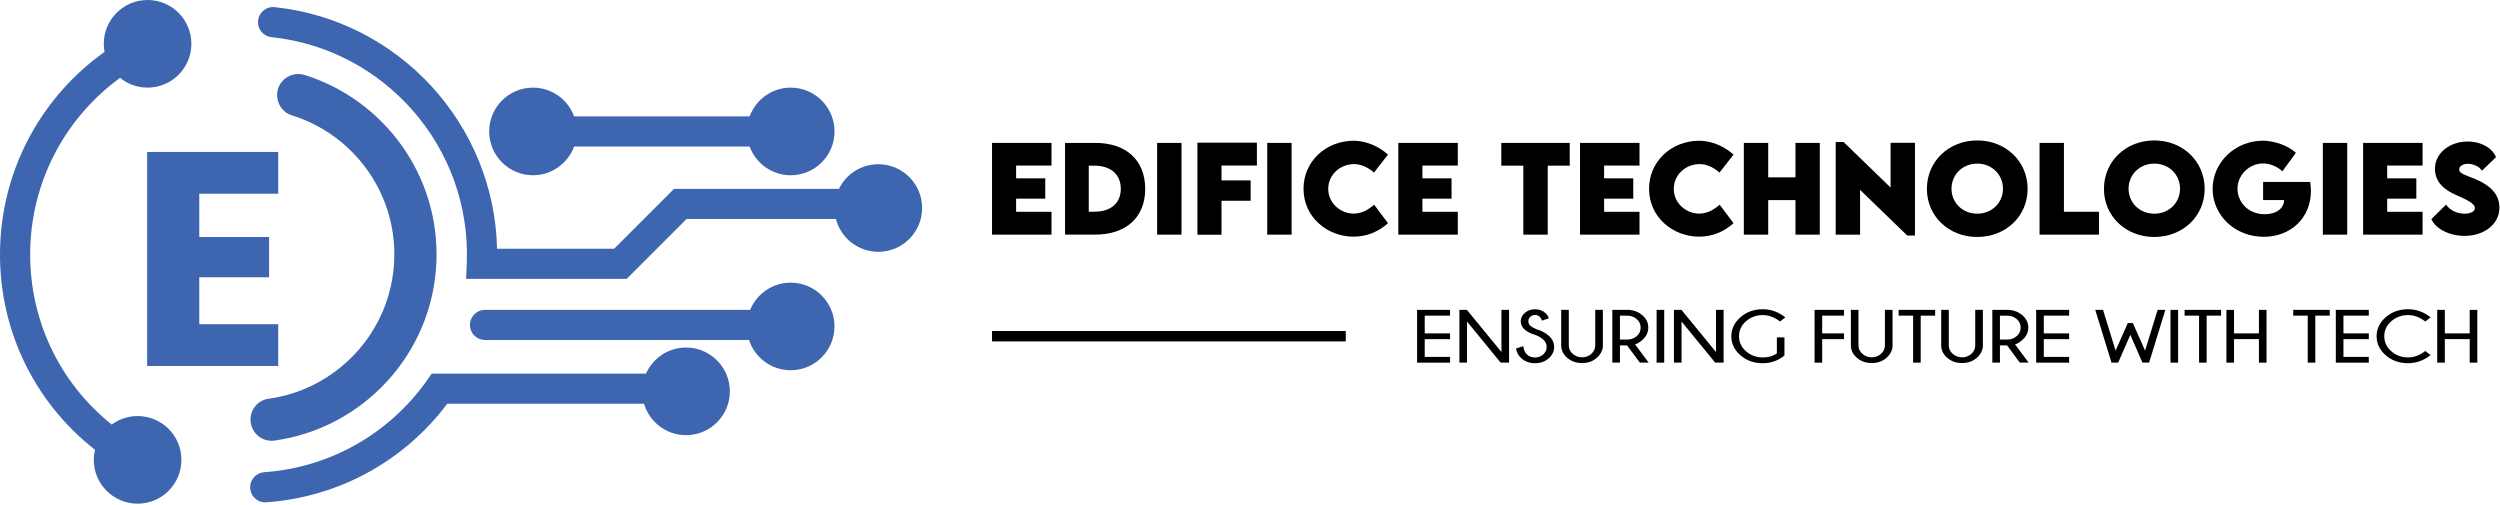 <svg width="1025" height="207" viewBox="0 0 1025 207" fill="none" xmlns="http://www.w3.org/2000/svg">
<path d="M161.626 106.71C160.436 136.05 138.186 159.64 110.046 163.5C105.816 164.08 102.706 167.77 102.706 172.04C102.706 177.27 107.326 181.35 112.506 180.64C148.736 175.63 177.396 145.22 178.926 107.42C180.366 71.87 157.366 40.9 124.926 30.75C119.326 29 113.616 33.1 113.616 38.97C113.616 42.72 115.986 46.15 119.566 47.26C144.816 55.06 162.746 79.08 161.626 106.71Z" fill="#3D65B0"/>
<path d="M56.426 170.58C52.456 170.58 48.786 171.89 45.816 174.07C23.806 156.47 11.276 129.59 12.446 100.66C13.566 72.98 27.316 47.86 49.226 31.92C52.306 34.42 56.236 35.92 60.506 35.92C70.426 35.92 78.466 27.88 78.466 17.96C78.466 8.04 70.426 0 60.506 0C50.586 0 42.546 8.04 42.546 17.96C42.546 19.1 42.666 20.2 42.866 21.28C17.396 39.38 1.386 68.28 0.086 100.16C-1.264 133.47 13.356 164.4 38.956 184.41C38.646 185.74 38.456 187.11 38.456 188.54C38.456 198.46 46.496 206.5 56.416 206.5C66.336 206.5 74.376 198.46 74.376 188.54C74.386 178.62 66.346 170.58 56.426 170.58Z" fill="#3D65B0"/>
<path d="M281.276 142.49C273.946 142.49 267.656 146.88 264.866 153.17H177.046C177.036 153.18 177.026 153.18 177.016 153.19L175.176 155.8C159.506 178.04 135.016 191.72 108.346 193.6C105.096 193.83 102.566 196.5 102.566 199.75C102.566 203.32 105.586 206.19 109.146 205.94C138.486 203.89 165.476 189.33 183.366 165.56C183.376 165.55 183.386 165.55 183.396 165.54H264.056C266.256 172.98 273.126 178.42 281.276 178.42C291.196 178.42 299.236 170.38 299.236 160.46C299.236 150.53 291.196 142.49 281.276 142.49Z" fill="#3D65B0"/>
<path d="M324.186 115.89C316.676 115.89 310.256 120.5 307.566 127.04H198.856C195.436 127.04 192.676 129.81 192.676 133.22C192.676 136.64 195.446 139.4 198.856 139.4H307.106C309.446 146.6 316.206 151.8 324.176 151.8C334.096 151.8 342.136 143.76 342.136 133.84C342.146 123.93 334.106 115.89 324.186 115.89Z" fill="#3D65B0"/>
<path d="M360.106 67.33C353.006 67.33 346.886 71.46 343.966 77.44H276.346L251.806 101.98H203.796C202.666 50.85 163.426 8.25 112.576 2.93C109.036 2.56 105.926 5.3 105.776 8.85C105.646 12.1 108.056 14.89 111.296 15.23C157.826 20.1 193.296 60.51 191.376 107.91L191.116 114.34H256.926L281.466 89.8H342.736C344.746 97.53 351.746 103.24 360.106 103.24C370.026 103.24 378.066 95.2 378.066 85.28C378.076 75.37 370.026 67.33 360.106 67.33Z" fill="#3D65B0"/>
<path d="M218.536 71.85C226.276 71.85 232.856 66.94 235.386 60.07H307.346C309.866 66.94 316.446 71.85 324.196 71.85C334.116 71.85 342.156 63.81 342.156 53.89C342.156 43.97 334.116 35.93 324.196 35.93C316.456 35.93 309.876 40.84 307.346 47.71H235.376C232.856 40.84 226.276 35.93 218.526 35.93C208.606 35.93 200.566 43.97 200.566 53.89C200.566 63.81 208.616 71.85 218.536 71.85Z" fill="#3D65B0"/>
<path d="M81.706 79.43V97.18H110.326V113.68H81.706V132.93H114.076V150.05H60.326V62.3H114.076V79.42H81.706V79.43Z" fill="#3D65B0"/>
<path d="M416.606 67.87V73.12H428.556V81.45H416.606V86.84H431.116V96.2H406.736V58.59H431.116V67.88H416.606V67.87Z" fill="black"/>
<path d="M469.536 77.44C469.536 89.11 461.716 96.2 448.936 96.2H436.666V58.61L448.936 58.59C461.716 58.54 469.536 65.68 469.536 77.44ZM459.526 77.42C459.526 71.52 455.416 67.92 448.676 67.92H446.386V86.8H448.766C455.446 86.79 459.526 83.25 459.526 77.42Z" fill="black"/>
<path d="M474.426 58.59H484.416V96.2H474.426V58.59Z" fill="black"/>
<path d="M500.816 67.87V73.96H512.766V82.31H500.816V96.24H490.946V58.49H515.326V67.87H500.816Z" fill="black"/>
<path d="M519.566 58.59H529.556V96.2H519.566V58.59Z" fill="black"/>
<path d="M534.446 77.39C534.446 66.26 543.456 57.7 555.166 57.7C560.016 57.77 565.226 59.89 569.076 63.39L563.336 70.76C561.026 68.66 557.966 67.28 555.196 67.28C549.406 67.28 544.576 71.69 544.576 77.45C544.576 83.28 549.616 87.58 554.986 87.58C558.136 87.58 560.956 86.09 563.386 83.92L569.076 91.5C565.486 94.77 560.696 97.03 554.986 97.03C544.366 97.04 534.446 89.2 534.446 77.39Z" fill="black"/>
<path d="M583.186 67.87V73.12H595.136V81.45H583.186V86.84H597.696V96.2H573.316V58.59H597.696V67.88H583.186V67.87Z" fill="black"/>
<path d="M643.586 67.92H634.576V96.2H624.566V67.92H615.536V58.59H643.586V67.92Z" fill="black"/>
<path d="M657.686 67.87V73.12H669.636V81.45H657.686V86.84H672.196V96.2H647.816V58.59H672.196V67.88H657.686V67.87Z" fill="black"/>
<path d="M676.116 77.39C676.116 66.26 685.126 57.7 696.836 57.7C701.686 57.77 706.896 59.89 710.746 63.39L705.006 70.76C702.696 68.66 699.636 67.28 696.866 67.28C691.076 67.28 686.246 71.69 686.246 77.45C686.246 83.28 691.286 87.58 696.656 87.58C699.806 87.58 702.626 86.09 705.056 83.92L710.746 91.5C707.156 94.77 702.366 97.03 696.656 97.03C686.036 97.04 676.116 89.2 676.116 77.39Z" fill="black"/>
<path d="M746.106 58.59V96.2H736.146V82.04H724.966V96.2H714.976V58.59H724.966V72.71H736.146V58.59H746.106Z" fill="black"/>
<path d="M785.136 58.54V96.57H781.966L762.626 77.83V96.22H752.636V58.21H755.856L775.126 76.88V58.54H785.136Z" fill="black"/>
<path d="M790.026 77.44C790.026 66.15 798.986 57.58 810.676 57.58C822.366 57.58 831.326 66.14 831.326 77.44C831.326 88.64 822.366 97.16 810.656 97.16C798.966 97.15 790.026 88.64 790.026 77.44ZM821.216 77.37C821.216 71.56 816.646 67.08 810.666 67.08C804.686 67.08 800.116 71.56 800.116 77.37C800.116 83.16 804.686 87.61 810.666 87.61C816.646 87.61 821.216 83.16 821.216 77.37Z" fill="black"/>
<path d="M860.596 86.82V96.2H836.216V58.59H846.206V86.82H860.596Z" fill="black"/>
<path d="M862.616 77.44C862.616 66.15 871.576 57.58 883.266 57.58C894.956 57.58 903.916 66.14 903.916 77.44C903.916 88.64 894.956 97.16 883.246 97.16C871.556 97.15 862.616 88.64 862.616 77.44ZM893.816 77.37C893.816 71.56 889.246 67.08 883.266 67.08C877.286 67.08 872.716 71.56 872.716 77.37C872.716 83.16 877.286 87.61 883.266 87.61C889.246 87.61 893.816 83.16 893.816 77.37Z" fill="black"/>
<path d="M947.476 78.26C947.476 89.69 938.846 97.09 928.156 97.09C916.206 97.09 907.176 88.18 907.176 77.44C907.176 66.71 916.226 57.68 927.896 57.68C932.676 57.75 938.206 59.78 941.316 62.65L935.786 70.23C933.686 68.27 930.676 67.01 927.896 67.01C922.296 67.01 917.376 71.61 917.376 77.42C917.376 82.69 921.596 87.83 928.556 87.83C933.106 87.83 936.346 85.64 936.486 82.04H927.876V74.6H947.176C947.356 75.85 947.476 77.07 947.476 78.26Z" fill="black"/>
<path d="M952.366 58.59H962.356V96.2H952.366V58.59Z" fill="black"/>
<path d="M978.746 67.87V73.12H990.696V81.45H978.746V86.84H993.256V96.2H968.876V58.59H993.256V67.88H978.746V67.87Z" fill="black"/>
<path d="M996.846 89.83L1002.89 83.9C1004.45 86.21 1007.37 87.61 1010.52 87.61C1012.64 87.61 1014.72 86.84 1014.72 85.3C1014.72 83.36 1010.87 81.66 1007.18 80.03C1002.42 77.98 998.336 74.85 998.336 69.18C998.336 62.67 1004.52 58.03 1011.66 58.03C1017.4 58.03 1021.88 60.74 1023.35 64.45L1017.59 70C1016.47 68.02 1013.58 67.15 1011.78 67.15C1009.73 67.15 1008.26 68.2 1008.26 69.48C1008.26 71.21 1010.92 71.77 1014.98 73.47C1020.86 75.94 1024.76 79.54 1024.76 85.09C1024.76 92.25 1018.09 96.71 1010.55 96.71C1004.36 96.71 998.736 93.98 996.846 89.83Z" fill="black"/>
<path d="M406.736 137.85H551.766" stroke="black" stroke-width="4.269" stroke-miterlimit="10"/>
<path d="M594.526 127.05V129.41H584.136V136.69H594.526V139.05H584.136V146.33H594.526V148.69H581.006V127.05H594.526Z" fill="black"/>
<path d="M601.436 127.05L615.596 144.34V127.05H618.716V148.68H615.266L601.476 131.83V148.68H598.356V127.05H601.436Z" fill="black"/>
<path d="M629.426 137.3C627.646 136.79 626.206 136.06 625.126 135.12C624.046 134.18 623.506 133.04 623.506 131.71C623.506 130.41 624.066 129.26 625.186 128.28C626.306 127.29 627.706 126.8 629.376 126.8C631.026 126.8 632.436 127.31 633.606 128.32C634.216 128.84 634.696 129.57 635.036 130.51L632.236 131.46C631.886 130.65 631.576 130.12 631.306 129.88C630.746 129.38 630.096 129.13 629.376 129.13C628.666 129.13 628.026 129.37 627.466 129.86C626.906 130.35 626.626 130.96 626.626 131.72C626.626 132.46 626.916 133.09 627.486 133.61C628.086 134.11 628.906 134.57 629.936 134.99C631.916 135.55 633.576 136.41 634.906 137.57C636.436 138.89 637.206 140.46 637.206 142.26C637.206 144.06 636.446 145.63 634.936 146.94C633.426 148.26 631.566 148.92 629.366 148.92C627.156 148.92 625.286 148.24 623.756 146.89C622.556 145.86 621.826 144.52 621.546 142.88L624.546 141.93C624.726 143.5 625.246 144.65 626.086 145.37C627.006 146.17 628.096 146.57 629.366 146.57C630.646 146.57 631.756 146.16 632.706 145.33C633.656 144.5 634.126 143.48 634.126 142.26C634.126 141.04 633.656 140.02 632.726 139.21C631.796 138.4 630.686 137.76 629.426 137.3Z" fill="black"/>
<path d="M654.056 127.05H657.176V142.35C656.906 144.04 656.076 145.5 654.676 146.72C653.056 148.14 651.046 148.85 648.646 148.85C646.226 148.85 644.196 148.13 642.556 146.69C640.906 145.25 640.086 143.55 640.086 141.57V127.05H643.206V141.59C643.206 142.97 643.746 144.14 644.826 145.08C645.906 146.03 647.176 146.5 648.646 146.5C650.096 146.5 651.356 146.03 652.436 145.08C653.516 144.13 654.046 142.97 654.046 141.59V127.05H654.056Z" fill="black"/>
<path d="M667.096 141.6H664.176V148.68H661.056V127.05H668.166C670.236 127.29 671.966 128.02 673.366 129.24C674.986 130.65 675.796 132.34 675.796 134.31C675.796 136.28 674.966 138 673.296 139.45C672.196 140.42 671.216 141 670.366 141.18L675.946 148.68H672.336L667.096 141.6ZM664.176 129.42V139.22H667.246C668.696 139.22 669.966 138.75 671.046 137.82C672.126 136.88 672.666 135.71 672.666 134.31C672.666 132.92 672.126 131.76 671.046 130.82C669.966 129.89 668.696 129.42 667.246 129.42H664.176Z" fill="black"/>
<path d="M682.326 127.05V148.68H679.206V127.05H682.326Z" fill="black"/>
<path d="M689.396 127.05L703.556 144.34V127.05H706.676V148.68H703.226L689.436 131.83V148.68H686.316V127.05H689.396Z" fill="black"/>
<path d="M731.616 145.73C729.076 147.85 726.116 148.92 722.746 148.92C719.136 148.92 716.076 147.84 713.586 145.67C711.096 143.5 709.846 140.9 709.846 137.86C709.846 134.85 711.096 132.26 713.586 130.07C716.076 127.89 719.126 126.79 722.746 126.79C726.106 126.79 729.186 127.9 731.986 130.13L729.806 131.81C727.526 130.06 725.176 129.18 722.746 129.18C720.096 129.18 717.806 130.02 715.886 131.7C713.956 133.38 712.996 135.43 712.996 137.86C712.996 140.31 713.956 142.36 715.886 144.04C717.816 145.71 720.106 146.55 722.746 146.55C725.016 146.55 726.936 146 728.516 144.9V138.32H731.626V145.73H731.616Z" fill="black"/>
<path d="M756.026 127.05V129.41H747.096V136.69H756.026V139.05H747.096V148.69H743.976V127.05H756.026Z" fill="black"/>
<path d="M772.826 127.05H775.946V142.35C775.686 144.04 774.846 145.5 773.446 146.72C771.826 148.14 769.816 148.85 767.416 148.85C764.996 148.85 762.966 148.13 761.326 146.69C759.676 145.25 758.856 143.55 758.856 141.57V127.05H761.976V141.59C761.976 142.97 762.516 144.14 763.596 145.08C764.676 146.03 765.946 146.5 767.416 146.5C768.866 146.5 770.126 146.03 771.206 145.08C772.286 144.13 772.816 142.97 772.816 141.59V127.05H772.826Z" fill="black"/>
<path d="M787.486 129.41V148.68H784.376V129.41H778.436V127.05H793.406V129.41H787.486Z" fill="black"/>
<path d="M809.856 127.05H812.976V142.35C812.716 144.04 811.876 145.5 810.476 146.72C808.856 148.14 806.846 148.85 804.446 148.85C802.026 148.85 799.996 148.13 798.356 146.69C796.706 145.25 795.886 143.55 795.886 141.57V127.05H799.006V141.59C799.006 142.97 799.546 144.14 800.626 145.08C801.706 146.03 802.976 146.5 804.446 146.5C805.896 146.5 807.156 146.03 808.236 145.08C809.316 144.13 809.846 142.97 809.846 141.59V127.05H809.856Z" fill="black"/>
<path d="M822.896 141.6H819.976V148.68H816.856V127.05H823.966C826.036 127.29 827.766 128.02 829.166 129.24C830.786 130.65 831.596 132.34 831.596 134.31C831.596 136.28 830.766 138 829.096 139.45C827.986 140.42 827.016 141 826.156 141.18L831.736 148.68H828.126L822.896 141.6ZM819.976 129.42V139.22H823.046C824.496 139.22 825.766 138.75 826.846 137.82C827.926 136.88 828.466 135.71 828.466 134.31C828.466 132.92 827.926 131.76 826.846 130.82C825.766 129.89 824.496 129.42 823.046 129.42H819.976Z" fill="black"/>
<path d="M848.346 127.05V129.41H837.956V136.69H848.346V139.05H837.956V146.33H848.346V148.69H834.826V127.05H848.346Z" fill="black"/>
<path d="M874.466 132.46L879.486 143.75L884.636 127.05H887.796L881.136 148.68H878.406L873.436 137.29L868.446 148.68H865.716L859.056 127.05H862.236L867.396 143.75L872.386 132.46H874.466Z" fill="black"/>
<path d="M893.026 127.05V148.68H889.906V127.05H893.026Z" fill="black"/>
<path d="M904.726 129.41V148.68H901.616V129.41H895.676V127.05H910.646V129.41H904.726Z" fill="black"/>
<path d="M915.956 139.04V148.68H912.836V127.05H915.956V136.69H926.156V127.05H929.276V148.68H926.156V139.04H915.956Z" fill="black"/>
<path d="M949.276 129.41V148.68H946.166V129.41H940.226V127.05H955.196V129.41H949.276Z" fill="black"/>
<path d="M971.206 127.05V129.41H960.816V136.69H971.206V139.05H960.816V146.33H971.206V148.69H957.686V127.05H971.206Z" fill="black"/>
<path d="M994.366 143.91L996.546 145.59C993.746 147.81 990.666 148.91 987.306 148.91C983.696 148.91 980.636 147.83 978.146 145.66C975.656 143.49 974.406 140.89 974.406 137.85C974.406 134.84 975.656 132.25 978.146 130.06C980.636 127.88 983.696 126.78 987.306 126.78C990.666 126.78 993.746 127.89 996.546 130.12L994.366 131.8C992.086 130.05 989.736 129.17 987.306 129.17C984.656 129.17 982.366 130.01 980.446 131.69C978.516 133.37 977.556 135.42 977.556 137.85C977.556 140.3 978.516 142.35 980.446 144.03C982.376 145.7 984.666 146.54 987.306 146.54C989.736 146.54 992.096 145.67 994.366 143.91Z" fill="black"/>
<path d="M1002.38 139.04V148.68H999.256V127.05H1002.38V136.69H1012.58V127.05H1015.7V148.68H1012.58V139.04H1002.38Z" fill="black"/>
</svg>
